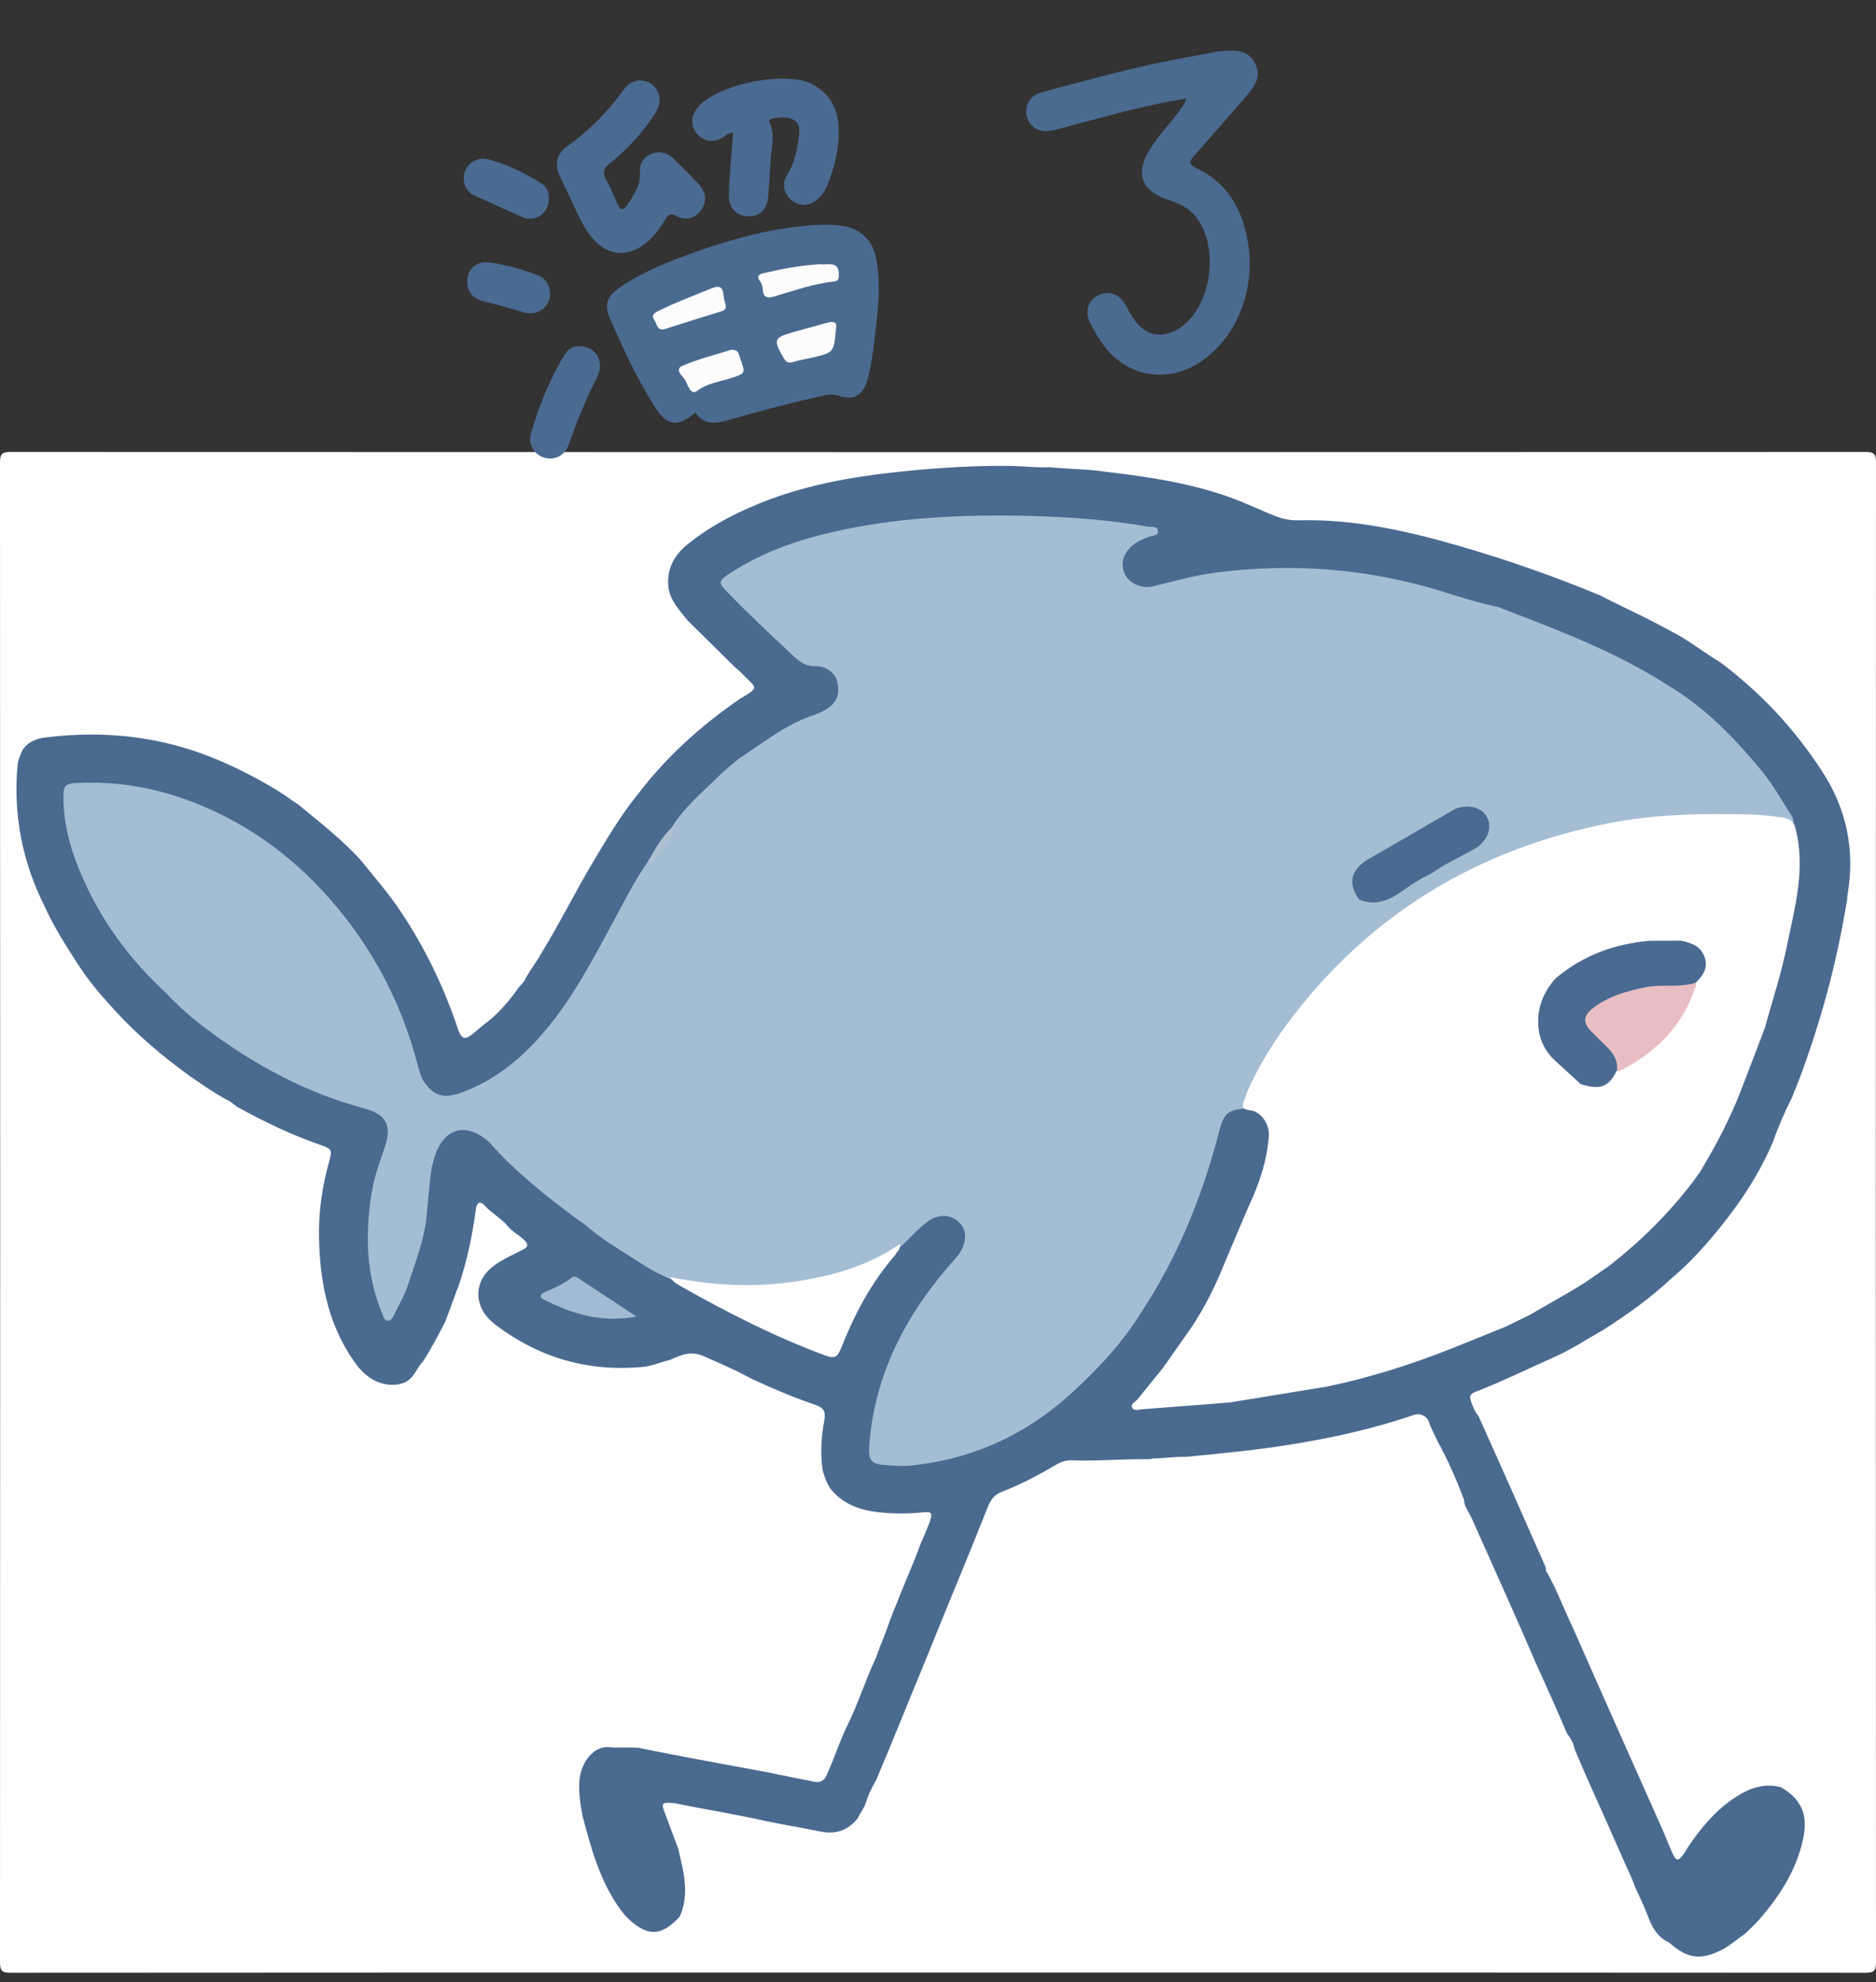 <?xml version="1.0" encoding="utf-8"?>
<!-- Generator: Adobe Illustrator 26.5.0, SVG Export Plug-In . SVG Version: 6.00 Build 0)  -->
<svg version="1.1" id="图层_1" xmlns="http://www.w3.org/2000/svg" xmlns:xlink="http://www.w3.org/1999/xlink" x="0px" y="0px"
	 viewBox="0 0 443.45 468.48" style="enable-background:new 0 0 443.45 468.48;" xml:space="preserve">
<rect x="0" y="0" width="443.45" height="468.48" fill="#333333" stroke="none"/>
<style type="text/css">
	.st0{fill:#FEFEFE;}
	.st1{fill:#4A6A90;}
	.st2{fill:#A4BDD3;}
	.st3{fill:#A2BBD2;}
	.st4{fill:#AEBFD2;}
	.st5{fill:#E8BEC2;}
	.st6{fill:#4A6A91;}
	.st7{fill:#FCFCFD;}
</style>
<g>
	<path class="st0" d="M221.73,466.22c-73.07,0-146.15-0.01-219.22,0.05c-2.04,0-2.51-0.46-2.51-2.51
		c0.06-118.15,0.06-236.3,0-354.44c0-2.04,0.46-2.51,2.5-2.5c146.15,0.06,292.3,0.06,438.44,0c2.04,0,2.51,0.46,2.51,2.5
		c-0.06,118.15-0.06,236.3,0,354.44c0,2.04-0.46,2.51-2.51,2.51C367.88,466.21,294.8,466.22,221.73,466.22z"/>
	<path class="st1" d="M105.26,312.39c-1.72,3.21-3.32,6.48-5.36,9.51c-2.01,2.08-2.2,5.43-7.21,5.41c-2.61-0.01-5.09-1.16-6.9-3.04
		c-0.32-0.33-0.64-0.66-0.96-0.98c-6.98-8.99-9.17-19.52-9.42-30.53c-0.14-6.14,0.72-12.26,2.39-18.21
		c0.75-2.66,0.69-3.01-2.03-3.94c-6.88-2.34-13.38-5.52-19.73-9c-0.83-0.68-1.67-1.35-2.66-1.79c-3.01-1.67-5.83-3.62-8.65-5.58
		c-6.2-4.5-12.06-9.42-17.25-15.06c-3.28-3.56-6.49-7.21-9.09-11.33c-2.84-4.36-5.62-8.75-7.78-13.5
		c-5.31-10.56-7.53-21.71-6.46-33.5c0.12-1.3,0.68-2.42,1.17-3.58c1.32-2,3.39-2.73,5.58-2.99c13.94-1.7,27.46-0.21,40.49,5.28
		c5.37,2.27,10.5,4.95,15.41,8.05c1.23,0.82,2.38,1.74,3.65,2.5c5.15,4.25,10.45,8.34,14.94,13.33c3.28,4.05,6.7,8.01,9.58,12.37
		c5.31,8.01,9.5,16.59,12.69,25.65c1.49,4.73,1.9,4.89,5.61,1.63c1.07-0.94,2.25-1.74,3.31-2.69c2.26-2.1,4.26-4.43,6-6.97
		c0.6-0.77,1.43-1.36,1.73-2.35c1.2-2.05,2.64-3.94,3.8-6.01c4.35-7.11,8.03-14.59,12.31-21.74c3.25-5.43,6.48-10.87,10.5-15.79
		c6.77-8.85,14.96-16.18,24.12-22.46c4.64-2.71,3.76-2.39,0.65-5.58c-0.64-0.65-1.3-1.28-2.01-1.85
		c-3.73-3.69-7.42-7.33-11.15-11.01c-2.1-2.65-4.51-5.04-4.6-8.78c-0.1-4.01,1.77-6.93,4.69-9.28c5.89-4.73,12.59-8.02,19.64-10.66
		c11.52-4.22,23.55-5.87,35.67-6.93c7.14-0.62,14.3-0.97,21.47-0.85c2.9,0.05,5.79,0.45,8.7,0.29c4.45,0.46,8.94,0.41,13.37,1.09
		c9.79,1.15,19.53,2.6,28.89,5.89c3.84,1.35,7.49,3.16,11.28,4.63c1.71,0.66,3.46,0.99,5.31,0.94c13.09-0.34,25.7,2.5,38.15,6.11
		c11.28,3.28,22.37,7.16,33.22,11.68c4.95,2.58,10.07,4.84,14.98,7.51c1.07,0.57,2.13,1.14,3.2,1.71c3.49,1.99,6.66,4.47,10.11,6.53
		c9.58,7.18,17.61,15.77,24.13,25.83c5.8,8.94,7.77,18.58,6,29.04c-0.11,0.63-0.07,1.27-0.23,1.89
		c-2.38,14.48-6.19,28.58-11.39,42.3c-0.48,1.27-1.05,2.5-1.5,3.78c-1.72,3.37-3.23,6.83-4.47,10.4
		c-3.15,7.43-7.5,14.12-12.57,20.37c-3.51,4.33-7.22,8.48-11.52,12.06c-4.9,4.6-10.35,8.49-16,12.09
		c-3.97,2.25-7.78,4.79-11.98,6.62c-6.14,2.73-12.17,5.71-18.44,8.13c-1.18,0.45-1.29,1.12-0.96,2.07c0.44,1.26,0.89,2.53,1.79,3.57
		c5.36,11.88,10.65,23.79,15.88,35.73c0.04,0.32,0.08,0.63,0.11,0.95c0.75,1.05,1.19,2.28,1.85,3.38c1.67,3.6,3.16,7.29,4.88,10.87
		c6.99,15.92,14.1,31.78,21.16,47.67c0.57,1.49,1.22,2.96,1.85,4.43c1,2.31,1.47,2.34,2.91,0.33c0.21-0.29,0.36-0.61,0.55-0.92
		c3.25-4.94,6.95-9.44,12.05-12.63c3.2-2,6.55-3.05,10.32-2.04c4.86,2.9,6.39,6.5,5.2,12.15c-1.56,7.38-5.49,13.47-10.34,19.06
		c-1.07,1.23-2.28,2.33-3.45,3.46c-1.8,1.19-3.39,2.68-5.33,3.68c-4.93,2.56-8.17,2.2-12.3-1.43c-0.28-0.24-0.58-0.43-0.93-0.54
		c-2.2-1.3-3.38-3.36-4.24-5.66c-0.91-2.42-2.02-4.75-3.11-7.1c-0.92-2.61-2.21-5.05-3.28-7.6c-0.75-1.68-1.48-3.36-2.23-5.04
		c-2.9-6.63-5.98-13.18-8.76-19.86c-0.28-1.44-0.93-2.7-1.85-3.83c-2.36-5.57-4.83-11.09-7.34-16.59
		c-4.58-10.68-9.39-21.25-14.11-31.87c-0.63-1.4-1.19-2.84-2.01-4.15l0.01,0.02c-0.44-0.83-0.89-1.66-0.88-2.65
		c-1.79-4.74-3.82-9.38-6.27-13.83c-0.64-1.5-1.52-2.92-2-4.47c-0.46-1.48-2.08-2.28-3.55-1.77c-9.42,3.22-19.11,5.39-28.93,6.97
		c-8.31,1.34-16.7,2.16-25.08,2.95c-2.6-0.06-5.17,0.34-7.77,0.39c-0.28,0.1-0.57,0.15-0.87,0.16c-6.07-0.1-12.14,0.51-18.22,0.27
		c-1.44-0.06-2.68,0.4-3.86,1.1c-4.14,2.45-8.39,4.67-12.88,6.41c-1.78,0.69-2.6,2.09-3.26,3.76c-4.67,11.87-9.67,23.62-14.4,35.47
		c-4,9.63-7.85,19.33-11.92,28.93c-0.6,1-1.13,2.05-1.62,3.11c-0.33,0.88-0.65,1.77-0.98,2.65c-0.39,1.09-1.23,1.95-1.62,3.04
		c-2.32,2.99-5.25,4.04-9.01,3.25c-4.2-0.87-8.44-1.55-12.64-2.42c-7.08-1.62-14.25-2.73-21.36-4.18c-0.32-0.07-0.65-0.11-0.98-0.13
		c-2.35-0.16-2.57,0.04-1.78,2.16c1.06,2.86,2.13,5.72,3.22,8.58c1.25,5.34,2.79,10.67,0.38,16.09c-4.41,4.92-7.96,4.86-12.93-0.23
		c-5.57-6.86-7.83-15.14-10.03-23.45c-0.52-2.77-0.98-5.54-0.76-8.37c0.35-4.55,3.47-8.31,7.01-7.97c2.36,0.23,4.69-0.05,7.03,0.16
		c10.35,2.15,20.77,3.96,31.17,5.91c0.98,0.18,1.92,0.52,2.92,0.59c2.36,0.6,4.78,0.91,7.14,1.46c1.63,0.38,2.54-0.1,3.21-1.59
		c1.62-3.61,2.88-7.37,4.52-10.98c2.81-5.51,4.6-11.47,7.26-17.05c0.04-0.5,0.68-1.61,0.72-2.11c1.78-4.09,2.42-6.8,4.06-10.44
		c1.73-4.6,3.83-9.05,5.48-13.69c0.76-1.74,1.52-3.47,2.19-5.25c0.89-2.38,0.67-2.75-1.74-2.5c-3.42,0.35-6.84,0.35-10.26-0.04
		c-4.45-0.5-8.44-1.91-11.35-5.54c-0.91-1.31-1.4-2.8-1.85-4.32c-0.61-3.98-0.34-7.95,0.38-11.87c0.36-1.97-0.07-2.95-2.06-3.63
		c-4.78-1.63-9.46-3.56-14.05-5.69c-1.98-0.84-3.78-2.05-5.78-2.85c-2.19-1.1-4.47-1.98-6.68-3.02c-3.11-1.28-5.31-0.28-7.81,0.89
		c-1.99,0.42-3.84,1.3-5.86,1.61c-13.2,1.41-25.1-1.96-35.61-9.99c-3.79-2.9-4.85-6.98-3.14-10.51c1.16-2.4,3.31-3.77,5.54-5.01
		c1.42-0.79,2.92-1.45,4.36-2.22c1.07-0.57,1.16-1.18,0.26-2.08c-1.28-1.29-2.98-2.07-4.11-3.52c-1.54-1.79-3.67-2.9-5.26-4.66
		c-1.29-1.42-1.97-0.69-2.18,0.88c-0.83,6.25-2.11,12.4-4.19,18.37c-0.18,0.51-0.46,0.98-0.59,1.51"/>
	<path class="st2" d="M293.95,262.08c-4.81,0.14-5.02,2.64-6.24,7.16c-3.93,14.52-9.61,28.28-17.9,40.89
		c-4.66,7.55-10.71,13.89-17.25,19.81c-10.63,9.44-22.96,14.98-37.15,16.44c-2.3,0.24-4.51,0.03-6.74-0.16
		c-2.74-0.22-3.41-1.39-3.22-4.17c1.19-17.57,9.06-32.04,20.6-44.84c2.07-2.29,2.65-5.38,1.49-7.26c-1.85-3-5.59-3.38-8.51-1.04
		c-2.95,2.37-3.5,3.33-6.24,5.86c-0.21-0.17,0.05,0.25,0,0c-0.09-1.08-2.09,1.4-2.49,1.63c-11.77,6.69-24.64,8.31-37.86,7.99
		c-3.99-0.1-8.01-0.55-12.03-1.52c0.49,0.45,0.95,0.77,1.18,1.29c0.09,0.29-2.54-1.91-2.75-1.69c-4.8-2.03-6.07-3.09-10.41-5.84
		c-3.2-2.02-6.43-4.03-9.33-6.49c-0.89-0.85-1.99-1.4-2.94-2.18c-7.33-5.45-14.49-11.09-20.53-18.01
		c-5.72-5.08-11.15-3.27-13.17,4.41c-0.14,0.52-0.27,1.05-0.41,1.58c-0.58,3.91-0.83,7.87-1.24,11.79
		c-0.59,5.59-2.65,10.67-4.35,15.9c-0.81,2.52-2.15,4.8-3.31,7.16c-0.33,0.66-0.65,1.42-1.5,1.36c-0.89-0.06-1.01-0.96-1.28-1.59
		c-3.85-9.24-4.09-18.8-2.54-28.52c0.6-3.78,1.93-7.35,3.14-10.95c1.73-5.11,0.26-7.73-4.83-9.09
		c-13.65-3.66-25.87-10.21-37.14-18.64c-3.49-2.61-6.76-5.45-9.74-8.64c-7.72-7.14-14.08-15.35-18.61-24.84
		c-3.33-6.97-5.81-14.23-5.64-22.14c0.04-1.82,0.54-2.51,2.48-2.63c11.36-0.72,22.08,1.6,32.4,6.28
		c10.83,4.92,20.06,11.99,27.87,20.84c9.59,10.86,16.43,23.31,20.38,37.3c0.54,1.9,0.95,3.84,1.75,5.67
		c2.58,3.83,4.82,4.64,9.26,3.01c9.16-3.35,16.01-9.68,21.85-17.26c5.6-7.28,9.79-15.42,14.16-23.45c2.59-4.76,4.97-9.64,8.15-14.07
		c2.34-2.17,4.45-4.5,5.34-7.68c2.97-4.8,7.25-8.4,11.23-12.28c1.48-1.44,3.09-2.73,4.65-4.08c5.19-3.31,9.97-7.27,15.77-9.61
		c1.43-0.58,2.92-1,4.29-1.72c2.96-1.55,3.99-3.54,3.39-6.67c-0.4-2.1-2.46-4-5.24-3.94c-2.53,0.05-3.95-1.23-5.57-2.75
		c-5.18-4.84-10.33-9.7-15.27-14.77c-2.14-2.2-2.12-2.58,0.44-4.28c7.28-4.84,15.36-7.76,23.8-9.74c15.66-3.68,31.6-4.37,47.59-3.95
		c9.23,0.24,18.46,0.91,27.58,2.51c0.87,0.15,2.37-0.25,2.43,1.12c0.06,1.1-1.35,0.94-2.12,1.26c-1.18,0.48-2.37,0.9-3.41,1.66
		c-2.59,1.9-3.49,4.59-2.35,7.1c1.01,2.22,3.89,3.63,6.69,2.97c4.76-1.13,9.44-2.52,14.32-3.17c18.25-2.44,36.16-1.1,53.78,4.3
		c4.41,1.35,8.8,2.81,13.33,3.72l0.01-0.01c10.9,4.23,21.88,8.27,32.21,13.83c2.8,1.5,5.55,3.08,8.2,4.83
		c8.71,5.16,15.58,12.34,21.97,20.04c2.67,3.21,4.68,6.87,6.92,10.37c0.68,0.82,0.68,1.64,0.7,2.82c-0.26,0.16,0.28,0.11,0,0
		c-3.3-2.27-7.21-1.8-10.83-2c-18.34-0.99-36.26,1.27-53.53,7.79c-14.62,5.51-27.71,13.43-39.25,24.03
		c-10.43,9.58-18.7,20.72-25.24,33.21"/>
	<path class="st3" d="M150.44,311.16c-8,1.56-15.1-0.51-21.89-4c-1.22-0.63-0.76-1.33,0.15-1.72c2.26-0.96,4.49-1.95,6.45-3.46
		c0.53-0.41,1-0.23,1.49,0.09C141.24,305.11,145.84,308.13,150.44,311.16z"/>
	<path class="st4" d="M158.63,195.73c0.37,0.05,1.4-0.54,0.93,0.42c-1.44,2.96-3.52,5.51-5.77,7.91c-0.27,0.29-0.46-0.31-0.51-0.64
		C154.85,200.7,156.38,197.96,158.63,195.73z"/>
	<path class="st0" d="M380.14,299.36c-0.54,0.37-1.08,0.75-1.62,1.12c-1.29,0.89-2.59,1.79-3.88,2.68c-0.89,0.55-1.78,1.1-2.68,1.65
		c-3.46,2-6.91,3.99-10.37,5.99c-1.83,0.9-3.66,1.79-5.5,2.69c-4.5,1.82-9,3.68-13.52,5.46c-9.42,3.7-19.04,6.73-28.96,8.79
		c-7.66,1.25-15.31,2.5-22.97,3.75c-6.82,0.53-13.63,1.08-20.45,1.58c-0.86,0.06-2.07,0.51-2.53-0.29
		c-0.55-0.97,0.75-1.44,1.27-2.09c1.96-2.46,3.96-4.89,5.95-7.34c1.65-2.35,3.3-4.7,4.95-7.05c4.11-5.56,7.22-11.65,9.76-18.06
		c1.77-4.18,3.55-8.37,5.32-12.55c2.61-5.52,4.63-11.24,5.02-17.37c0.17-2.68-1.95-5.6-4.31-5.87c-2.42-0.28-2.02-1.04-1.36-2.7
		c0.12-0.4,0.35-0.87,0.39-1.32c2.95-6.77,6.83-12.9,11.33-18.69c18.99-24.43,43.94-39.11,74.18-45.14
		c11.11-2.22,22.3-2.35,33.54-2.08c2.35,0.06,4.7,0.29,7.02,0.61c1.41,0.19,2.93,0.46,3.54,2.11c2.72,9.64,0.06,18.94-1.85,28.28
		c-1.36,6.63-3.47,13.06-5.28,19.57c-1.89,4.95-3.77,9.91-5.69,14.86c-2.57,6.65-5.9,12.92-9.57,19.02
		c-0.52,0.73-1.05,1.47-1.57,2.2C394.49,286.8,387.74,293.5,380.14,299.36z"/>
	<path class="st0" d="M211.62,296.62c-5.66,6.5-9.63,14.01-12.78,21.96c-0.85,2.14-1.41,2.67-3.81,1.78
		c-11.7-4.32-22.75-9.95-33.59-16.06c-0.97-0.6-2.11-0.97-3.06-2.45c9.57,1.89,18.82,2.48,28.09,1.25
		c9.26-1.22,18.22-3.53,26.3-9.11C212.86,295.56,211.88,295.88,211.62,296.62z"/>
	<path class="st5" d="M400.35,234.46c-2.78,7.7-8.08,13.23-15.01,17.33c-0.77,0.46-1.59,0.84-2.39,1.26
		c-0.28,0.19-0.55,0.17-0.8-0.05c-1.05-3.1-3.19-5.39-5.47-7.65c-3.68-3.64-3.31-6.15,1.14-8.82c4.7-2.82,9.89-4.06,15.3-4.36
		c2.52-0.14,5.06-0.32,7.59-0.09C401.4,232.99,400.43,233.66,400.35,234.46z"/>
	<path class="st6" d="M344.17,191.08c3.36-1.04,6.4-0.15,7.48,2.36c1.08,2.51-0.18,5.53-3.18,7.24c-3.07,1.75-6.31,3.2-9.24,5.19
		c-0.69,0.47-1.41,0.88-2.15,1.24c-2.34,1.12-4.41,2.7-6.57,4.13c-2.88,1.9-5.88,2.76-9.24,1.37c-2.58-3.7-2.1-6.66,1.65-9.22"/>
	<path class="st6" d="M397.34,222.34c2.41,0.49,4.58,1.23,5.54,3.72c0.99,2.57-0.24,4.51-2.06,6.2c-3.86,1.3-7.93,0.28-11.86,1.08
		c-4.58,0.94-8.97,2.17-12.69,5.16c-2,1.61-2,3.32-0.31,5.09c1.31,1.38,2.71,2.68,4.05,4.03c1.46,1.47,2.43,3.16,2.23,5.33
		c-2,4.01-3.86,4.72-8.58,3.3c-2.05-1.88-4.11-3.77-6.16-5.65c-2.07-1.9-3.44-4.47-3.79-7.26c-0.56-4.6,0.88-8.6,4.01-12.1
		c6.41-5.41,13.88-8.15,22.17-8.88"/>
</g>
<g>
	<path class="st1" d="M164.36,97.48c-4.02,3.58-6.72,3.26-9.57-1.29c-4.2-6.69-7.57-13.83-10.68-21.07c-1.38-3.2-0.59-5.2,2.63-7.35
		c5.55-3.7,11.71-6.12,17.95-8.32c9.34-3.29,18.87-5.81,28.82-6.31c1.71-0.08,3.45-0.04,5.14,0.18c4.64,0.59,7.62,3.29,8.49,7.9
		c1.2,6.32,0.32,12.65-0.41,18.94c-0.38,3.32-0.83,6.65-1.77,9.88c-1,3.43-3.29,4.7-6.6,3.53c-1.09-0.39-2.05-0.42-3.15-0.18
		c-7.79,1.69-15.49,3.73-23.14,5.93C169.04,100.21,166.34,100.44,164.36,97.48z"/>
	<path class="st1" d="M280.35,23.32c-9.85,1.52-19.18,4.3-28.59,6.75c-1.23,0.32-2.45,0.71-3.7,0.88c-2.79,0.37-4.91-1.15-5.41-3.75
		c-0.47-2.4,0.93-4.69,3.49-5.37c9.54-2.54,19.06-5.19,28.74-7.18c4.17-0.86,8.37-1.59,12.56-2.37c0.27-0.05,0.53-0.13,0.8-0.15
		c3.21-0.26,6.59-0.69,8.41,2.79c1.77,3.38-0.38,5.87-2.44,8.24c-3.98,4.59-7.97,9.18-11.99,13.74c-1.12,1.27-1.32,1.93,0.58,2.83
		c7.26,3.43,10.81,9.61,12.15,17.29c1.99,11.4-2.63,22.99-11.44,28.68c-7.78,5.03-17.25,3.32-22.69-4.18
		c-1.22-1.68-2.31-3.49-3.21-5.36c-1.24-2.56-0.37-5.13,1.9-6.33c2.29-1.22,4.83-0.49,6.35,1.9c0.73,1.14,1.28,2.41,2.03,3.54
		c2.78,4.18,6.89,4.97,11.04,2.19c7.76-5.19,9.52-20.04,3.19-26.86c-1.74-1.88-4.02-2.71-6.35-3.51c-6.02-2.06-7.42-6.2-4.04-11.66
		c2.25-3.64,5.28-6.67,7.73-10.16C279.83,24.74,280.25,24.29,280.35,23.32z"/>
	<path class="st6" d="M151.26,41.17c-0.16-2.1,0.49-3.79,2.49-4.69c2.06-0.93,3.93-0.45,5.51,1.07c1.96,1.89,3.87,3.83,5.75,5.8
		c1.77,1.84,2.29,3.98,0.78,6.17c-1.48,2.16-3.66,2.74-5.97,1.51c-1.37-0.72-1.87-0.28-2.54,0.81c-1.33,2.17-2.8,4.24-4.85,5.82
		c-4.09,3.16-8.68,2.79-12.13-1.07c-1.77-1.98-2.98-4.32-4.09-6.72c-1.25-2.72-2.51-5.43-3.83-8.12c-1.31-2.69-0.92-5.28,1.52-7.03
		c5.3-3.79,9.81-8.31,13.59-13.61c1.62-2.27,4.4-2.68,6.5-1.23c2.06,1.42,2.57,4.37,0.98,6.8c-2.95,4.51-6.53,8.5-10.73,11.86
		c-1.56,1.25-1.9,2.29-0.9,4.04c1.03,1.8,1.78,3.77,2.63,5.67c0.62,1.4,1.34,1.65,2.24,0.25C149.67,46.26,151.37,44.08,151.26,41.17
		z"/>
	<path class="st6" d="M173.3,31.38c-1.24,0.02-1.7,0.66-2.3,1.04c-2.16,1.38-4.51,1.12-6.14-0.67c-1.58-1.73-1.61-4.32-0.07-6.22
		c4.54-5.59,20.89-8.98,27.24-5.62c4.08,2.16,5.96,5.69,6.19,10.18c0.24,4.81-0.9,9.36-2.69,13.78c-0.48,1.18-1.18,2.25-2.13,3.13
		c-1.84,1.7-4.35,1.86-6.21,0.42c-1.89-1.48-2.48-3.95-1.13-6.09c1.81-2.87,2.41-6.04,2.8-9.28c0.16-1.34,0.22-2.88-1.18-3.65
		c-1.66-0.91-3.51-0.78-5.31-0.31c-0.49,0.13-0.7,0.46-0.43,1.02c1.36,2.81,0.38,5.71,0.23,8.56c-0.16,2.9-0.38,5.79-0.57,8.69
		c-0.2,2.96-1.85,4.72-4.5,4.79c-2.72,0.07-4.79-1.77-4.8-4.79c-0.01-3.53,0.4-7.06,0.64-10.59
		C173.04,34.35,173.17,32.91,173.3,31.38z"/>
	<path class="st6" d="M141.83,86.46c-0.04,1.02-0.26,1.87-0.69,2.7c-2.62,5.08-4.75,10.38-6.62,15.78
		c-0.91,2.64-3.24,3.93-5.77,3.26c-2.27-0.6-3.99-3.04-3.29-5.51c1.88-6.64,4.45-13.05,8.06-18.95c1.14-1.87,3.15-2.35,5.29-1.57
		C140.85,82.91,141.77,84.44,141.83,86.46z"/>
	<path class="st6" d="M129.74,47.11c-0.05,3.29-3.21,5.56-6.3,4.2c-3.73-1.64-7.41-3.38-11.15-5.02c-2.33-1.02-3.17-3.49-2.4-5.73
		c0.74-2.15,3.07-3.56,5.49-2.92c4.49,1.19,8.66,3.23,12.59,5.7C129.29,44.16,129.81,45.54,129.74,47.11z"/>
	<path class="st6" d="M130.07,69.41c-0.08,3.16-3,5.37-6.11,4.45c-3.29-0.98-6.6-1.89-9.93-2.72c-2.68-0.67-3.99-2.98-3.5-5.61
		c0.45-2.37,2.54-3.9,5.29-3.49c3.85,0.57,7.61,1.59,11.24,3C129.03,65.8,129.93,67.43,130.07,69.41z"/>
	<path class="st7" d="M193.88,62.46c1.84,0.24,4.5-0.94,4.41,2.62c-0.02,0.8-0.1,1.33-1.13,1.44c-4.88,0.53-9.49,2.2-14.16,3.56
		c-1.66,0.48-2.57,0.22-2.71-1.66c-0.04-0.61-0.17-1.34-0.53-1.79c-1.18-1.49-0.2-1.85,1-2.13
		C185.08,63.5,189.43,62.69,193.88,62.46z"/>
	<path class="st7" d="M197.59,77.8c-0.46,5.53-0.46,5.53-5.84,6.78c-1.4,0.32-2.84,0.53-4.21,0.97c-1.17,0.38-1.72,0.06-2.33-0.99
		c-2.47-4.27-2.33-4.74,2.35-6.07c2.68-0.76,5.38-1.49,8.07-2.23C197.06,75.87,198,76.09,197.59,77.8z"/>
	<path class="st7" d="M172.71,82.71c1.99-0.18,1.92,1.08,2.23,1.94c1.36,3.72,1.31,3.6-2.42,4.8c-2.61,0.84-5.34,1.12-7.75,2.95
		c-1.52,1.15-2.19-1.46-2.8-2.55c-0.54-0.95-2.7-2.5-0.63-3.4C165.15,84.81,169.23,83.82,172.71,82.71z"/>
	<path class="st7" d="M171.53,72.06c0.2,0.91-0.25,1.29-1.07,1.54c-4.41,1.35-8.81,2.73-13.2,4.14c-1.95,0.63-1.92-1.09-2.56-2.03
		c-0.84-1.24-0.04-1.72,0.96-2.22c4.05-2.03,8.29-3.61,12.48-5.32c2.04-0.83,2.79-0.27,2.92,1.78
		C171.09,70.66,171.36,71.36,171.53,72.06z"/>
</g>
</svg>
